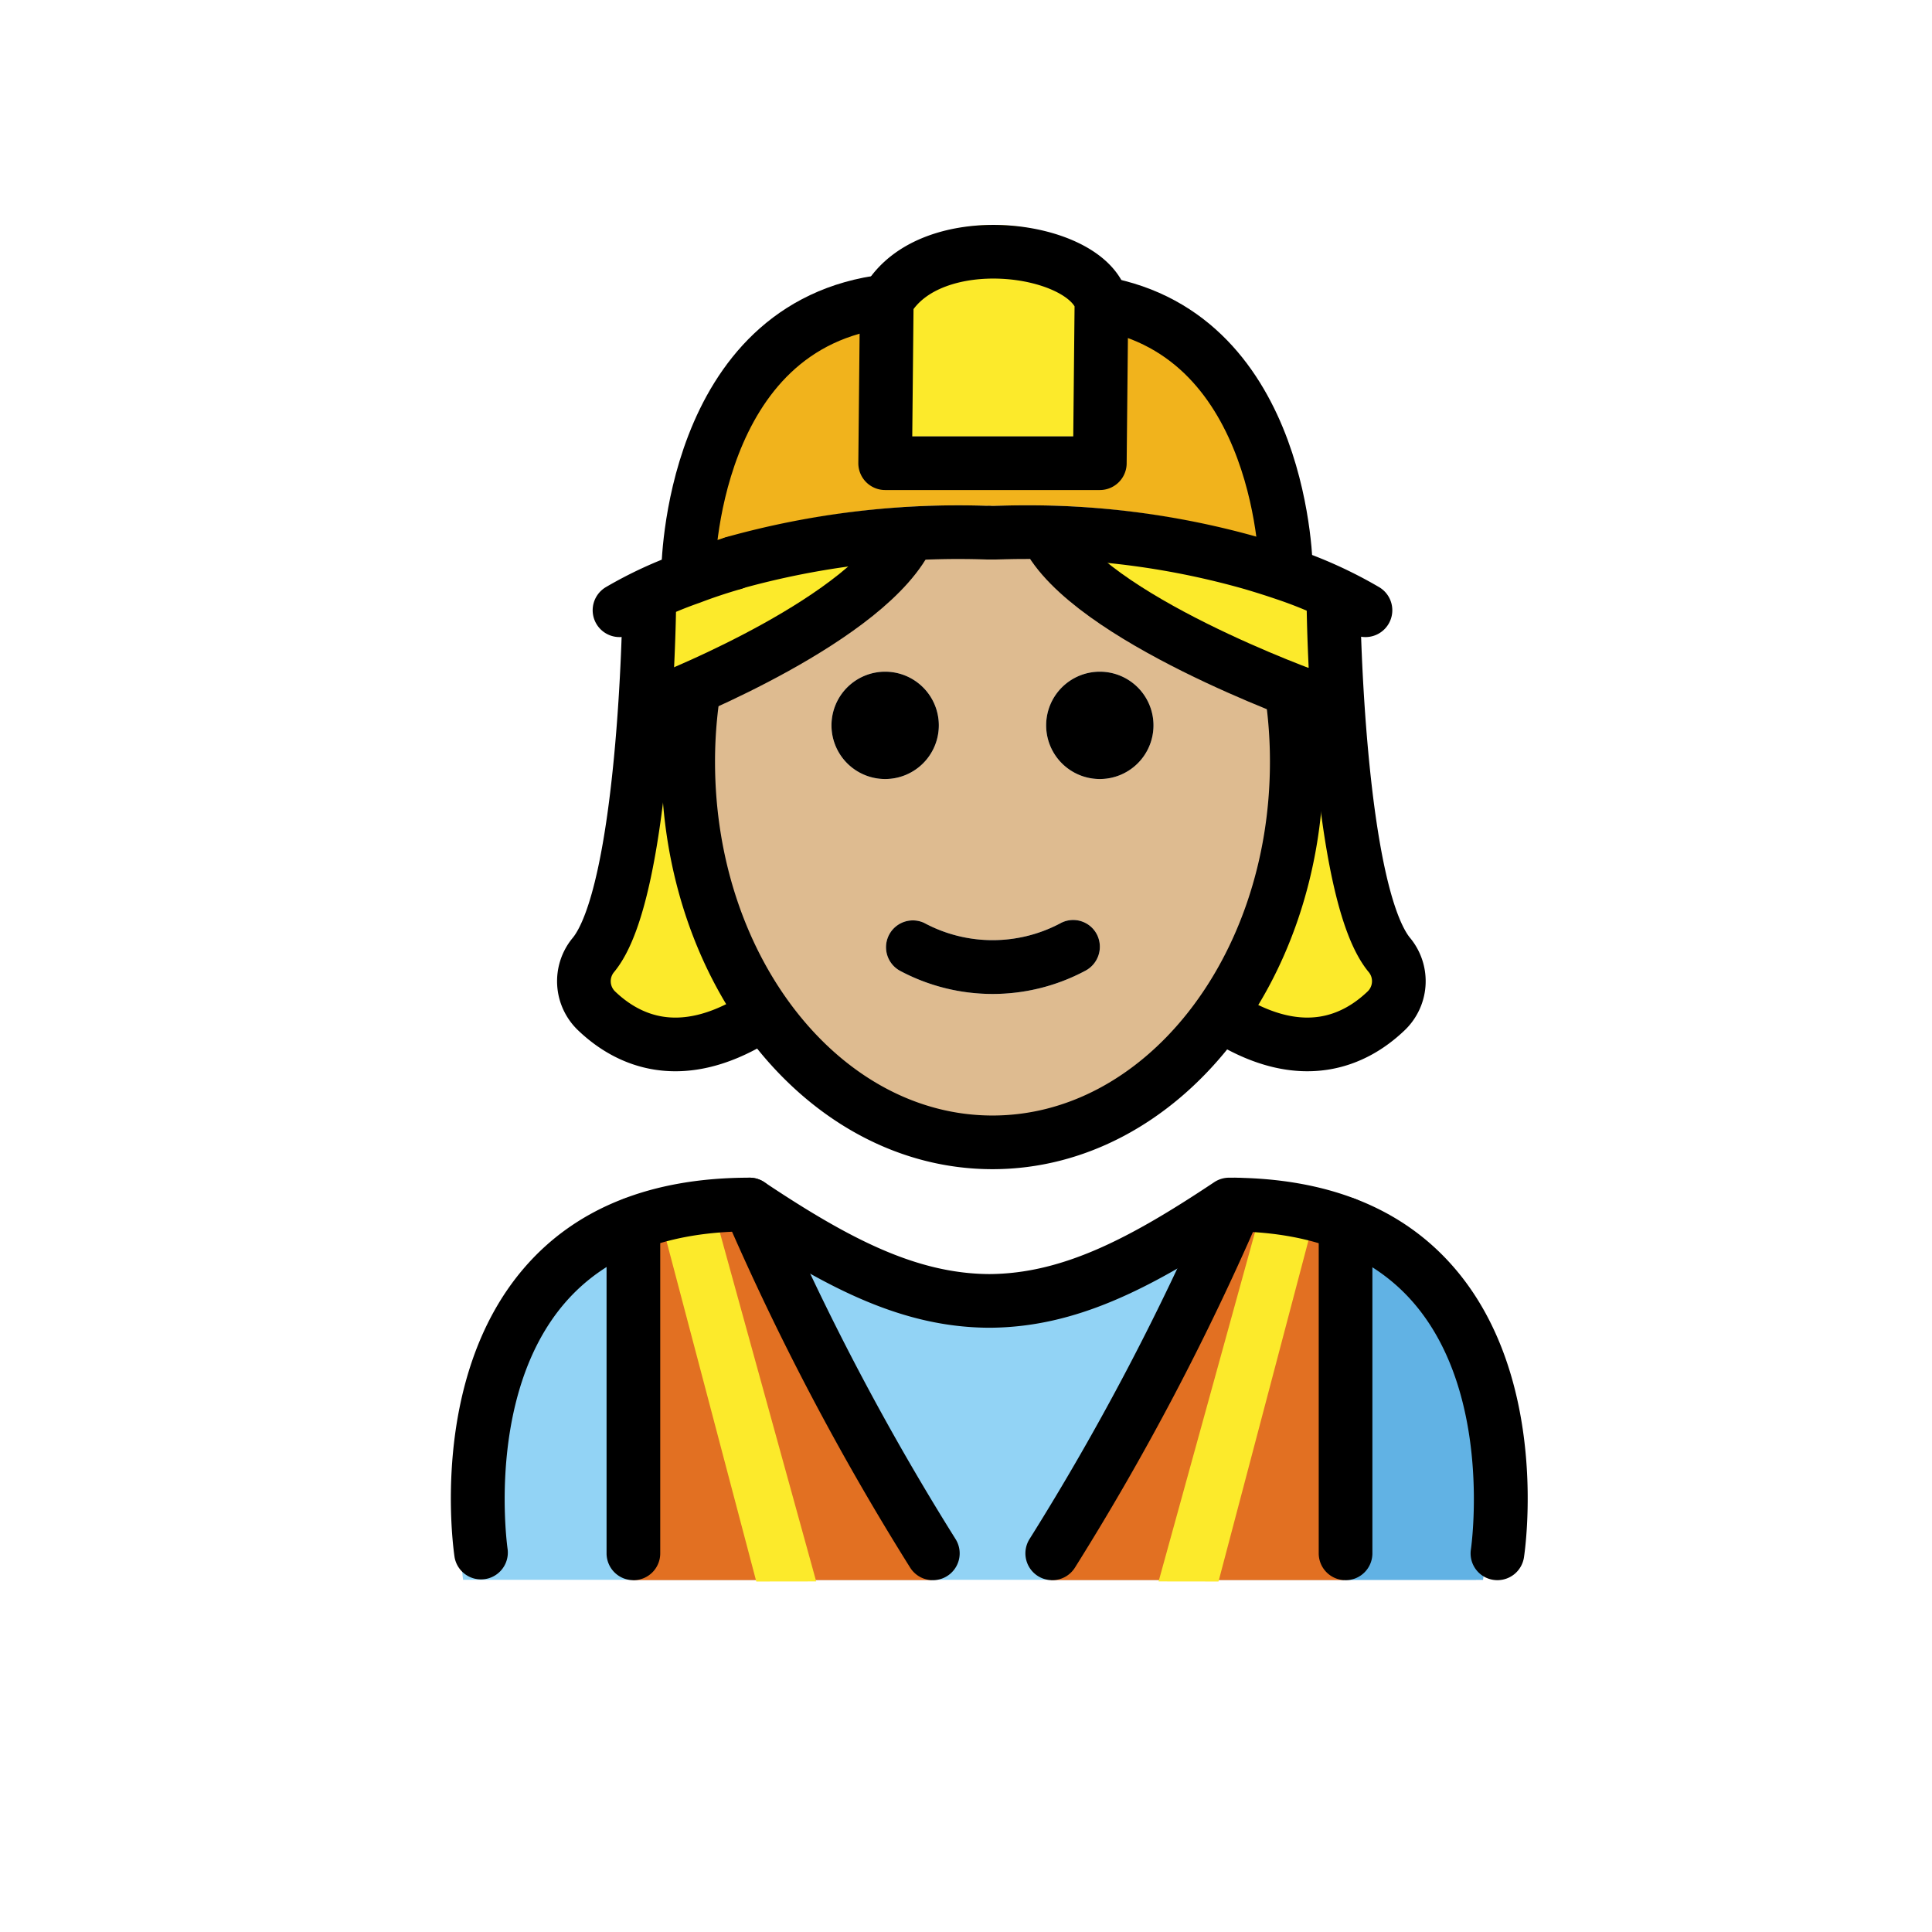 <svg viewBox="0 0 72 72" xmlns="http://www.w3.org/2000/svg"><path fill="#92d3f5" d="M55.008 58.874s1.994-13.752-9.967-13.752c-3.181 2.112-5.907 3.572-8.97 3.566h.124c-3.063.006-5.789-1.454-8.97-3.566-11.96 0-9.967 13.752-9.967 13.752"/><path fill="#61b2e4" d="M44.1 49.125c5.447 2.26 5.588 6.807 6.149 9.753h5.02s2.16-14.925-9.623-14.925"/><path fill="#e27022" d="M50.08 58.886V45.833l-4.09-.726a115.935 115.935 0 0 1-6.825 13.78zm-15.357 0a115.941 115.941 0 0 1-6.825-13.779l-4.318.726v13.053z"/><path fill="#fcea2b" d="m45.41 58.938 3.483-13.205-1.933-.502-3.782 13.704 2.232.003zm-17.225 0-3.483-13.205 1.932-.502 3.783 13.704-2.232.003z"/><path fill="#f1b31c" d="m47.927 20.282-.04.1q-.57-.195-1.23-.39a30.417 30.417 0 0 0-8.56-1.16v-2.57h2.89l.06-5.96c6.84 1.21 6.88 9.98 6.88 9.98zm-9.83-4.02v2.57c-.34 0-.68.01-1.03.02h-.16c-.03 0-.06-.01-.08 0a31.162 31.162 0 0 0-9.5 1.13v.01c-.59.17-1.12.35-1.59.53l-.09-.24s.05-9.2 7.4-10.06l-.06 6.04z"/><path fill="#fcea2b" d="m41.047 10.302-.06 5.96h-8l.06-6.04c1.59-2.81 7.37-2.07 8 0z"/><g fill="#fcea2b"><path d="M24 23v7l-1 3-1 3 1 3h4l1.132-1.441L28 36l-2.185-5.168-.114-3.8 1.026-4.652L27 21l-3 2zm26.132 0v7l1 3 1 3-1 3h-4L46 37.559 46.132 36l2.186-5.168.113-3.8-1.026-4.652-.273-1.38 3 2z"/><path d="M24 23v3l5-2 2-1 2-2v-1h-3l-3.431 1.287L24 22v1zm25 0v3l-5-2-2-1-2-2v-1h3l3.431 1.287L49 22v1z"/></g><path fill="#debb90" d="M48.007 25.032a17.644 17.644 0 0 1 .32 3.36c0 7.83-5.08 14.18-11.34 14.18s-11.34-6.35-11.34-14.18A10.441 10.441 0 0 1 26 25h1c1.457-.226 8.178-5.835 9.947-5.038-.516.239 8.401 3.779 9.053 5.038l3 1c.08.32-1.053-1.298-.993-.968zm-5.02 2a2 2 0 1 0-2 2 2 2 0 0 0 2-2zm-2.55 9.15a1.01 1.01 0 0 0 .45-1.34.994.994 0 0 0-1.34-.45 5.383 5.383 0 0 1-5.11 0 1 1 0 0 0-.89 1.79 7.33 7.33 0 0 0 6.89 0zm-5.45-9.15a2 2 0 1 0-2 2 2 2 0 0 0 2-2z"/><path d="M55.807 58.888a.996.996 0 0 1-.99-1.15c.008-.057.827-5.74-2.13-9.177-1.475-1.715-3.69-2.613-6.585-2.67-3.31 2.185-6.028 3.546-9.126 3.589h-.217c-3.1-.043-5.817-1.404-9.126-3.588-2.897.056-5.11.954-6.586 2.669-2.956 3.436-2.138 9.12-2.129 9.177a1 1 0 0 1-1.976.303c-.041-.27-.973-6.633 2.58-10.775 1.923-2.242 4.752-3.377 8.408-3.377a1.002 1.002 0 0 1 .555.168c3.152 2.101 5.659 3.409 8.382 3.424 2.723-.014 5.23-1.322 8.383-3.424a1.002 1.002 0 0 1 .555-.168c3.656 0 6.484 1.135 8.407 3.377 3.554 4.142 2.622 10.506 2.581 10.775a1 1 0 0 1-.986.847z"/><path d="M34.766 58.889a.998.998 0 0 1-.848-.47 97.57 97.57 0 0 1-6.907-13.136 1 1 0 0 1 1.838-.789 95.718 95.718 0 0 0 6.762 12.863 1 1 0 0 1-.845 1.532zm4.447 0a1 1 0 0 1-.846-1.532 95.694 95.694 0 0 0 6.763-12.863 1 1 0 1 1 1.838.79A97.57 97.57 0 0 1 40.06 58.42a.998.998 0 0 1-.847.469zm-15.608 0a1 1 0 0 1-1-1V45.615a1 1 0 0 1 2 0V57.89a1 1 0 0 1-1 1zm26.54 0a1 1 0 0 1-1-1V45.615a1 1 0 0 1 2 0V57.89a1 1 0 0 1-1 1zm-9.158-33.857a2 2 0 1 1-2 2 2 2 0 0 1 2-2zm-.1 9.81a1.01 1.01 0 0 1-.45 1.34 7.33 7.33 0 0 1-6.89 0 1 1 0 0 1 .89-1.79 5.383 5.383 0 0 0 5.11 0 .994.994 0 0 1 1.34.45zm-7.9-9.81a2 2 0 1 1-2 2 2 2 0 0 1 2-2z"/><path fill="none" stroke="#000" stroke-miterlimit="10" stroke-width="2" d="M25.96 25.1a17.255 17.255 0 0 0-.313 3.292c0 7.83 5.08 14.18 11.34 14.18s11.34-6.35 11.34-14.18a17.644 17.644 0 0 0-.32-3.36"/><path fill="none" stroke="#000" stroke-linecap="round" stroke-linejoin="round" stroke-width="2" d="M27.327 20.992c-.59.17-1.12.35-1.59.53a15.057 15.057 0 0 0-2.65 1.22"/><path fill="none" stroke="#000" stroke-miterlimit="10" stroke-width="2" d="M27.327 20.982v.01"/><path fill="none" stroke="#000" stroke-linecap="round" stroke-linejoin="round" stroke-width="2" d="M50.887 22.742a15.991 15.991 0 0 0-3-1.36q-.57-.195-1.23-.39a30.417 30.417 0 0 0-8.56-1.16c-.34 0-.68.01-1.03.02h-.16c-.03 0-.06-.01-.08 0a31.162 31.162 0 0 0-9.5 1.13m13.72-9.68v-.08c-.63-2.07-6.41-2.81-8 0l-.06 6.04h8z"/><path fill="none" stroke="#000" stroke-miterlimit="10" stroke-width="2" d="M25.647 21.282s.05-9.2 7.4-10.06m14.88 10.06s-.04-8.77-6.88-9.98c-.16-.03-.34-.06-.51-.08"/><g fill="none" stroke="#000" stroke-linecap="round" stroke-width="2"><path stroke-linejoin="round" d="M28.132 37.972c-2.806 1.713-4.747.796-5.888-.289a1.53 1.53 0 0 1-.15-2.07c1.956-2.298 2.099-12.87 2.099-12.87m25.505-.001s.143 10.572 2.099 12.87a1.53 1.53 0 0 1-.15 2.07c-1.14 1.085-3.082 2.003-5.888.29"/><path stroke-miterlimit="10" d="M33.873 19.895C32.48 23.034 25 26 25 26m14-6.105C40.55 23.034 48.873 26 48.873 26"/></g></svg>